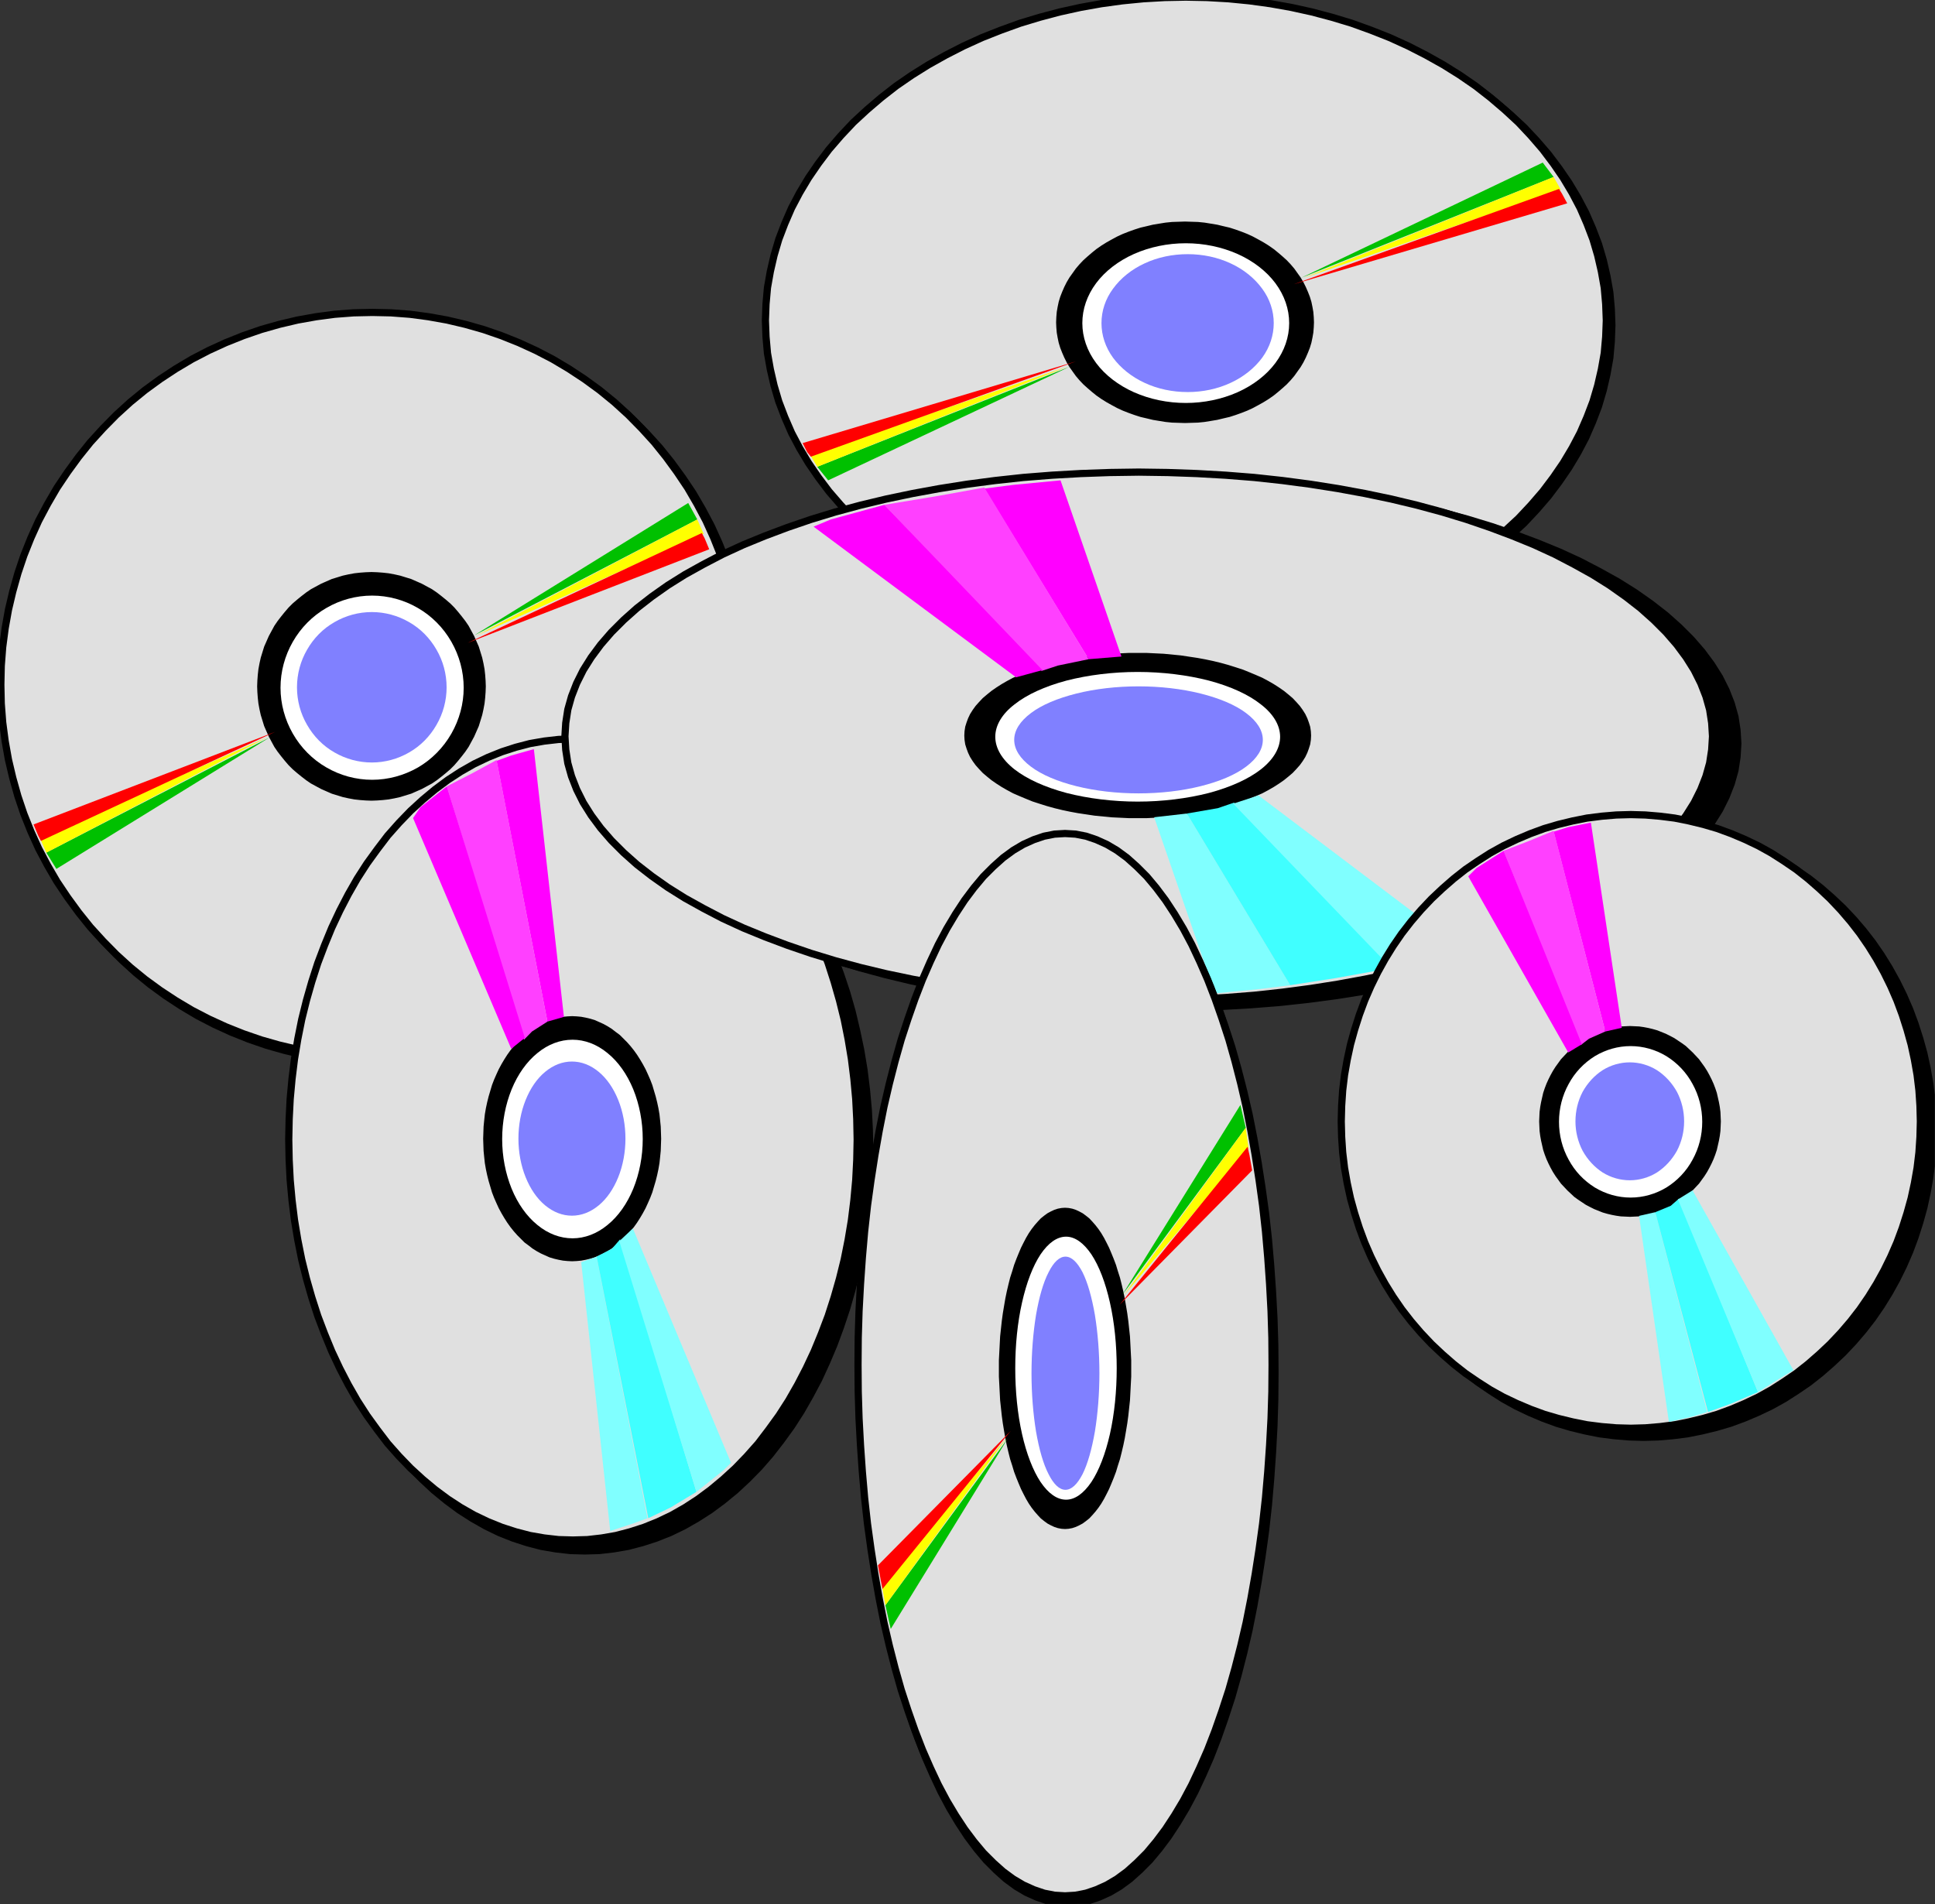 <?xml version="1.0" encoding="UTF-8" standalone="no"?>
<svg
   xmlns:ooo="http://xml.openoffice.org/svg/export"
   xmlns:dc="http://purl.org/dc/elements/1.1/"
   xmlns:cc="http://creativecommons.org/ns#"
   xmlns:rdf="http://www.w3.org/1999/02/22-rdf-syntax-ns#"
   xmlns:svg="http://www.w3.org/2000/svg"
   xmlns="http://www.w3.org/2000/svg"
   xmlns:sodipodi="http://sodipodi.sourceforge.net/DTD/sodipodi-0.dtd"
   xmlns:inkscape="http://www.inkscape.org/namespaces/inkscape"
   version="1.2"
   width="94.02mm"
   height="92.52mm"
   viewBox="0 0 9402 9252"
   preserveAspectRatio="xMidYMid"
   xml:space="preserve"
   id="svg239"
   sodipodi:docname="cds.svg"
   style="fill-rule:evenodd;stroke-width:28.222;stroke-linejoin:round"
   inkscape:version="0.92.5 (2060ec1f9f, 2020-04-08)"><rect x="0" y="0" width="9402" height="9252" fill="#333333" stroke="none"/><sodipodi:namedview
   pagecolor="#ffffff"
   bordercolor="#666666"
   borderopacity="1"
   objecttolerance="10"
   gridtolerance="10"
   guidetolerance="10"
   inkscape:pageopacity="0"
   inkscape:pageshadow="2"
   inkscape:window-width="664"
   inkscape:window-height="487"
   id="namedview241"
   showgrid="false"
   inkscape:zoom="0.2102413"
   inkscape:cx="177.67559"
   inkscape:cy="174.84094"
   inkscape:window-x="0"
   inkscape:window-y="0"
   inkscape:window-maximized="0"
   inkscape:current-layer="svg239" />
 <defs
   class="ClipPathGroup"
   id="defs8">
  <clipPath
   id="presentation_clip_path"
   clipPathUnits="userSpaceOnUse">
   <rect
   x="0"
   y="0"
   width="21000"
   height="29700"
   id="rect2" />
  </clipPath>
  <clipPath
   id="presentation_clip_path_shrink"
   clipPathUnits="userSpaceOnUse">
   <rect
   x="21"
   y="29"
   width="20958"
   height="29641"
   id="rect5" />
  </clipPath>
 </defs>
 <defs
   class="TextShapeIndex"
   id="defs12">
  <g
   ooo:slide="id1"
   ooo:id-list="id3"
   id="g10" />
 </defs>
 <defs
   class="EmbeddedBulletChars"
   id="defs44">
  <g
   id="bullet-char-template-57356"
   transform="matrix(4.8828125e-4,0,0,-4.8828125e-4,0,0)">
   <path
   d="M 580,1141 1163,571 580,0 -4,571 Z"
   id="path14"
   inkscape:connector-curvature="0" />
  </g>
  <g
   id="bullet-char-template-57354"
   transform="matrix(4.8828125e-4,0,0,-4.8828125e-4,0,0)">
   <path
   d="M 8,1128 H 1137 V 0 H 8 Z"
   id="path17"
   inkscape:connector-curvature="0" />
  </g>
  <g
   id="bullet-char-template-10146"
   transform="matrix(4.8828125e-4,0,0,-4.8828125e-4,0,0)">
   <path
   d="M 174,0 602,739 174,1481 1456,739 Z M 1358,739 309,1346 659,739 Z"
   id="path20"
   inkscape:connector-curvature="0" />
  </g>
  <g
   id="bullet-char-template-10132"
   transform="matrix(4.8828125e-4,0,0,-4.8828125e-4,0,0)">
   <path
   d="M 2015,739 1276,0 H 717 l 543,543 H 174 v 393 h 1086 l -543,545 h 557 z"
   id="path23"
   inkscape:connector-curvature="0" />
  </g>
  <g
   id="bullet-char-template-10007"
   transform="matrix(4.8828125e-4,0,0,-4.8828125e-4,0,0)">
   <path
   d="m 0,-2 c -7,16 -16,29 -25,39 l 381,530 c -94,256 -141,385 -141,387 0,25 13,38 40,38 9,0 21,-2 34,-5 21,4 42,12 65,25 l 27,-13 111,-251 280,301 64,-25 24,25 c 21,-10 41,-24 62,-43 C 886,937 835,863 770,784 769,783 710,716 594,584 L 774,223 c 0,-27 -21,-55 -63,-84 l 16,-20 C 717,90 699,76 672,76 641,76 570,178 457,381 L 164,-76 c -22,-34 -53,-51 -92,-51 -42,0 -63,17 -64,51 -7,9 -10,24 -10,44 0,9 1,19 2,30 z"
   id="path26"
   inkscape:connector-curvature="0" />
  </g>
  <g
   id="bullet-char-template-10004"
   transform="matrix(4.8828125e-4,0,0,-4.8828125e-4,0,0)">
   <path
   d="M 285,-33 C 182,-33 111,30 74,156 52,228 41,333 41,471 c 0,78 14,145 41,201 34,71 87,106 158,106 53,0 88,-31 106,-94 l 23,-176 c 8,-64 28,-97 59,-98 l 735,706 c 11,11 33,17 66,17 42,0 63,-15 63,-46 V 965 c 0,-36 -10,-64 -30,-84 L 442,47 C 390,-6 338,-33 285,-33 Z"
   id="path29"
   inkscape:connector-curvature="0" />
  </g>
  <g
   id="bullet-char-template-9679"
   transform="matrix(4.8828125e-4,0,0,-4.8828125e-4,0,0)">
   <path
   d="M 813,0 C 632,0 489,54 383,161 276,268 223,411 223,592 c 0,181 53,324 160,431 106,107 249,161 430,161 179,0 323,-54 432,-161 108,-107 162,-251 162,-431 0,-180 -54,-324 -162,-431 C 1136,54 992,0 813,0 Z"
   id="path32"
   inkscape:connector-curvature="0" />
  </g>
  <g
   id="bullet-char-template-8226"
   transform="matrix(4.8828125e-4,0,0,-4.8828125e-4,0,0)">
   <path
   d="m 346,457 c -73,0 -137,26 -191,78 -54,51 -81,114 -81,188 0,73 27,136 81,188 54,52 118,78 191,78 73,0 134,-26 185,-79 51,-51 77,-114 77,-187 0,-75 -25,-137 -76,-188 -50,-52 -112,-78 -186,-78 z"
   id="path35"
   inkscape:connector-curvature="0" />
  </g>
  <g
   id="bullet-char-template-8211"
   transform="matrix(4.8828125e-4,0,0,-4.8828125e-4,0,0)">
   <path
   d="M -4,459 H 1135 V 606 H -4 Z"
   id="path38"
   inkscape:connector-curvature="0" />
  </g>
  <g
   id="bullet-char-template-61548"
   transform="matrix(4.8828125e-4,0,0,-4.8828125e-4,0,0)">
   <path
   d="m 173,740 c 0,163 58,303 173,419 116,115 255,173 419,173 163,0 302,-58 418,-173 116,-116 174,-256 174,-419 0,-163 -58,-303 -174,-418 C 1067,206 928,148 765,148 601,148 462,206 346,322 231,437 173,577 173,740 Z"
   id="path41"
   inkscape:connector-curvature="0" />
  </g>
 </defs>
 <g
   id="g49"
   transform="translate(-5799,-10224)">
  <g
   id="id2"
   class="Master_Slide">
   <g
   id="bg-id2"
   class="Background" />
   <g
   id="bo-id2"
   class="BackgroundObjects" />
  </g>
 </g>
 <g
   class="SlideGroup"
   id="g237"
   transform="translate(-5799,-10224)">
  <g
   id="g235">
   <g
   id="container-id1">
    <g
   id="id1"
   class="Slide"
   clip-path="url(#presentation_clip_path)">
     <g
   class="Page"
   id="g231">
      <g
   class="Graphic"
   id="g229">
       <g
   id="id3">
        <rect
   class="BoundingBox"
   x="5799"
   y="10224"
   width="9402"
   height="9252"
   id="rect51"
   style="fill:none;stroke:none" />
        <defs
   id="defs56">
         <clipPath
   id="clip_path_1"
   clipPathUnits="userSpaceOnUse">
          <path
   d="m 5799,10224 h 9401 v 9251 H 5799 Z"
   id="path53"
   inkscape:connector-curvature="0" />
         </clipPath>
        </defs>
        <g
   clip-path="url(#clip_path_1)"
   id="g226">
         <path
   d="m 13634,11807 c 0,276 -94,546 -274,785 -179,239 -437,437 -747,575 -311,137 -663,210 -1021,210 -359,0 -711,-73 -1022,-210 -310,-138 -568,-336 -747,-575 -180,-239 -274,-509 -274,-785 0,-276 94,-546 274,-785 179,-239 437,-437 747,-575 311,-137 663,-210 1021,-210 359,0 711,73 1022,210 310,138 568,336 747,575 180,239 274,509 274,785 z"
   id="path58"
   inkscape:connector-curvature="0"
   style="fill:#000000;stroke:none" />
         <path
   d="m 13631,11804 -3,-80 -7,-79 -14,-79 -18,-78 -23,-78 -29,-76 -33,-76 -39,-74 -43,-72 -48,-70 -52,-69 -57,-66 -61,-65 -66,-61 -69,-59 -73,-57 -77,-53 -80,-50 -84,-47 -86,-44 -90,-41 -91,-36 -94,-34 -96,-29 -98,-26 -100,-22 -101,-18 -102,-14 -102,-10 -104,-6 -103,-2 v 0 l -103,2 -104,6 -102,10 -102,14 -101,18 -100,22 -98,26 -96,29 -94,34 -91,36 -90,41 -86,44 -84,47 -80,50 -77,53 -73,57 -69,59 -66,61 -61,65 -57,66 -52,69 -48,70 -43,72 -39,74 -33,76 -29,76 -23,78 -18,78 -14,79 -7,79 -3,80 v 0 l 3,80 7,79 14,79 18,78 23,78 29,76 33,76 39,74 43,72 48,70 52,69 57,66 61,65 66,61 69,59 73,57 77,53 80,50 84,47 86,44 90,41 91,36 94,34 96,29 98,26 100,22 101,18 102,14 102,10 104,6 103,2 v 0 l 103,-2 104,-6 102,-10 102,-14 101,-18 100,-22 98,-26 96,-29 94,-34 91,-36 90,-41 86,-44 84,-47 80,-50 77,-53 73,-57 69,-59 66,-61 61,-65 57,-66 52,-69 48,-70 43,-72 39,-74 33,-76 29,-76 23,-78 18,-78 14,-79 7,-79 z"
   id="path60"
   inkscape:connector-curvature="0"
   style="fill:none;stroke:#000000;stroke-width:35;stroke-linecap:round;stroke-linejoin:round" />
         <path
   d="m 13608,11785 c 0,276 -94,546 -274,785 -179,239 -437,437 -747,575 -311,137 -663,210 -1021,210 -359,0 -711,-73 -1022,-210 -310,-138 -568,-336 -747,-575 -180,-239 -274,-509 -274,-785 0,-276 94,-546 274,-785 179,-239 437,-437 747,-575 311,-137 663,-210 1021,-210 359,0 711,73 1022,210 310,138 568,336 747,575 180,239 274,509 274,785 z"
   id="path62"
   inkscape:connector-curvature="0"
   style="fill:#e0e0e0;stroke:none" />
         <path
   d="m 13604,11781 -3,-80 -7,-79 -14,-79 -18,-78 -23,-78 -29,-76 -33,-76 -39,-74 -43,-72 -48,-70 -52,-69 -57,-66 -61,-65 -66,-61 -69,-59 -73,-57 -77,-53 -80,-50 -84,-47 -86,-44 -90,-41 -91,-36 -94,-34 -96,-29 -98,-26 -100,-22 -101,-18 -102,-14 -102,-10 -104,-6 -103,-2 v 0 l -103,2 -104,6 -102,10 -102,14 -101,18 -100,22 -98,26 -96,29 -94,34 -91,36 -90,41 -86,44 -84,47 -80,50 -77,53 -73,57 -69,59 -66,61 -61,65 -57,66 -52,69 -48,70 -43,72 -39,74 -33,76 -29,76 -23,78 -18,78 -14,79 -7,79 -3,80 v 0 l 3,80 7,79 14,79 18,78 23,78 29,76 33,76 39,74 43,72 48,70 52,69 57,66 61,65 66,61 69,59 73,57 77,53 80,50 84,47 86,44 90,41 91,36 94,34 96,29 98,26 100,22 101,18 102,14 102,10 104,6 103,2 v 0 l 103,-2 104,-6 102,-10 102,-14 101,-18 100,-22 98,-26 96,-29 94,-34 91,-36 90,-41 86,-44 84,-47 80,-50 77,-53 73,-57 69,-59 66,-61 61,-65 57,-66 52,-69 48,-70 43,-72 39,-74 33,-76 29,-76 23,-78 18,-78 14,-79 7,-79 z"
   id="path64"
   inkscape:connector-curvature="0"
   style="fill:none;stroke:#000000;stroke-width:35;stroke-linecap:round;stroke-linejoin:round" />
         <path
   d="m 12169,11795 c 0,82 -28,164 -82,235 -53,72 -130,131 -222,173 -93,41 -198,63 -304,63 -107,0 -212,-22 -305,-63 -92,-42 -169,-101 -222,-173 -54,-71 -82,-153 -82,-235 0,-83 28,-165 82,-236 53,-72 130,-131 222,-173 93,-41 198,-63 304,-63 107,0 212,22 305,63 92,42 169,101 222,173 54,71 82,153 82,236 z"
   id="path66"
   inkscape:connector-curvature="0"
   style="fill:#000000;stroke:none" />
         <path
   d="m 12166,11790 -1,-24 -2,-24 -4,-23 -5,-24 -7,-23 -9,-23 -10,-23 -11,-22 -13,-22 -15,-21 -15,-21 -17,-20 -18,-19 -20,-18 -21,-18 -21,-17 -23,-16 -24,-15 -25,-14 -26,-14 -26,-12 -28,-11 -28,-10 -28,-9 -30,-7 -29,-7 -30,-5 -31,-5 -30,-3 -31,-1 -31,-1 v 0 l -31,1 -31,1 -30,3 -31,5 -30,5 -29,7 -30,7 -28,9 -28,10 -28,11 -26,12 -26,14 -25,14 -24,15 -23,16 -21,17 -21,18 -20,18 -18,19 -17,20 -15,21 -15,21 -13,22 -11,22 -10,23 -9,23 -7,23 -5,24 -4,23 -2,24 -1,24 v 0 l 1,24 2,24 4,23 5,24 7,23 9,23 10,23 11,22 13,22 15,21 15,21 17,20 18,19 20,18 21,18 21,17 23,16 24,15 25,14 26,14 26,12 28,11 28,10 28,9 30,7 29,7 30,5 31,5 30,3 31,1 31,1 v 0 l 31,-1 31,-1 30,-3 31,-5 30,-5 29,-7 30,-7 28,-9 28,-10 28,-11 26,-12 26,-14 25,-14 24,-15 23,-16 21,-17 21,-18 20,-18 18,-19 17,-20 15,-21 15,-21 13,-22 11,-22 10,-23 9,-23 7,-23 5,-24 4,-23 2,-24 z"
   id="path68"
   inkscape:connector-curvature="0"
   style="fill:none;stroke:#000000;stroke-width:35;stroke-linecap:round;stroke-linejoin:round" />
         <path
   d="m 12063,11794 c 0,68 -23,135 -67,194 -44,59 -108,108 -184,142 -77,34 -163,52 -251,52 -89,0 -175,-18 -252,-52 -76,-34 -140,-83 -184,-142 -44,-59 -67,-126 -67,-194 0,-68 23,-135 67,-194 44,-59 108,-108 184,-142 77,-34 163,-52 252,-52 88,0 174,18 251,52 76,34 140,83 184,142 44,59 67,126 67,194 z"
   id="path70"
   inkscape:connector-curvature="0"
   style="fill:#ffffff;stroke:none" />
         <path
   d="m 12121,11574 1174,-560 53,70 z"
   id="path72"
   inkscape:connector-curvature="0"
   style="fill:#00c000;stroke:none" />
         <path
   d="m 12135,11574 1213,-490 35,62 z"
   id="path74"
   inkscape:connector-curvature="0"
   style="fill:#ffff00;stroke:none" />
         <path
   d="m 12086,11605 1288,-463 14,22 26,48 z"
   id="path76"
   inkscape:connector-curvature="0"
   style="fill:#ff0000;stroke:none" />
         <path
   d="m 10996,12006 -1173,552 -53,-66 z"
   id="path78"
   inkscape:connector-curvature="0"
   style="fill:#00c000;stroke:none" />
         <path
   d="m 10983,12006 -1213,486 -35,-58 z"
   id="path80"
   inkscape:connector-curvature="0"
   style="fill:#ffff00;stroke:none" />
         <path
   d="m 11027,11980 -1288,463 -18,-22 -22,-44 z"
   id="path82"
   inkscape:connector-curvature="0"
   style="fill:#ff0000;stroke:none" />
         <path
   d="m 11988,11794 c 0,59 -19,117 -56,168 -37,50 -90,93 -153,122 -64,30 -136,45 -209,45 -74,0 -146,-15 -210,-45 -63,-29 -116,-72 -153,-122 -37,-51 -56,-109 -56,-168 0,-59 19,-117 56,-167 37,-51 90,-94 153,-123 64,-30 136,-45 210,-45 73,0 145,15 209,45 63,29 116,72 153,123 37,50 56,108 56,167 z"
   id="path84"
   inkscape:connector-curvature="0"
   style="fill:#8080ff;stroke:none" />
         <path
   d="m 9442,13582 c 0,317 -83,629 -242,904 -158,275 -386,503 -661,662 -275,158 -586,242 -903,242 -317,0 -628,-84 -903,-242 -275,-159 -503,-387 -661,-662 -159,-275 -242,-587 -242,-904 0,-318 83,-630 242,-905 158,-275 386,-503 661,-662 275,-158 586,-242 903,-242 317,0 628,84 903,242 275,159 503,387 661,662 159,275 242,587 242,904 z"
   id="path86"
   inkscape:connector-curvature="0"
   style="fill:#000000;stroke:none" />
         <path
   d="m 9439,13577 -2,-92 -7,-91 -12,-91 -16,-90 -21,-89 -25,-89 -29,-86 -34,-85 -38,-84 -43,-81 -46,-79 -51,-76 -54,-74 -57,-71 -62,-68 -64,-65 -68,-62 -71,-58 -74,-54 -76,-50 -79,-47 -81,-42 -83,-38 -85,-34 -87,-30 -88,-25 -89,-21 -90,-16 -90,-12 -92,-7 -91,-2 v 0 l -91,2 -92,7 -90,12 -90,16 -89,21 -88,25 -87,30 -85,34 -83,38 -81,42 -79,47 -76,50 -74,54 -71,58 -68,62 -64,65 -62,68 -57,71 -54,74 -51,76 -46,79 -43,81 -38,84 -34,85 -29,86 -25,89 -21,89 -16,90 -12,91 -7,91 -2,92 v 0 l 2,92 7,91 12,91 16,90 21,89 25,89 29,86 34,85 38,84 43,81 46,79 51,76 54,74 57,71 62,68 64,65 68,62 71,58 74,54 76,50 79,47 81,42 83,38 85,34 87,30 88,25 89,21 90,16 90,12 92,7 91,2 v 0 l 91,-2 92,-7 90,-12 90,-16 89,-21 88,-25 87,-30 85,-34 83,-38 81,-42 79,-47 76,-50 74,-54 71,-58 68,-62 64,-65 62,-68 57,-71 54,-74 51,-76 46,-79 43,-81 38,-84 34,-85 29,-86 25,-89 21,-89 16,-90 12,-91 7,-91 z"
   id="path88"
   inkscape:connector-curvature="0"
   style="fill:none;stroke:#000000;stroke-width:35;stroke-linecap:round;stroke-linejoin:round" />
         <path
   d="m 9415,13555 c 0,317 -83,629 -242,904 -158,275 -386,503 -661,662 -275,158 -586,242 -903,242 -317,0 -628,-84 -903,-242 -275,-159 -503,-387 -661,-662 -159,-275 -242,-587 -242,-904 0,-318 83,-630 242,-905 158,-275 386,-503 661,-662 275,-158 586,-242 903,-242 317,0 628,84 903,242 275,159 503,387 661,662 159,275 242,587 242,904 z"
   id="path90"
   inkscape:connector-curvature="0"
   style="fill:#e0e0e0;stroke:none" />
         <path
   d="m 9413,13551 -2,-92 -7,-91 -12,-91 -16,-90 -21,-89 -25,-89 -29,-86 -34,-85 -38,-84 -43,-81 -46,-79 -51,-76 -54,-74 -57,-71 -62,-68 -64,-65 -68,-62 -71,-58 -74,-54 -76,-50 -79,-47 -81,-42 -83,-38 -85,-34 -87,-30 -88,-25 -89,-21 -90,-16 -90,-12 -92,-7 -91,-2 v 0 l -91,2 -92,7 -90,12 -90,16 -89,21 -88,25 -87,30 -85,34 -83,38 -81,42 -79,47 -76,50 -74,54 -71,58 -68,62 -64,65 -62,68 -57,71 -54,74 -51,76 -46,79 -43,81 -38,84 -34,85 -29,86 -25,89 -21,89 -16,90 -12,91 -7,91 -2,92 v 0 l 2,92 7,91 12,91 16,90 21,89 25,89 29,86 34,85 38,84 43,81 46,79 51,76 54,74 57,71 62,68 64,65 68,62 71,58 74,54 76,50 79,47 81,42 83,38 85,34 87,30 88,25 89,21 90,16 90,12 92,7 91,2 v 0 l 91,-2 92,-7 90,-12 90,-16 89,-21 88,-25 87,-30 85,-34 83,-38 81,-42 79,-47 76,-50 74,-54 71,-58 68,-62 64,-65 62,-68 57,-71 54,-74 51,-76 46,-79 43,-81 38,-84 34,-85 29,-86 25,-89 21,-89 16,-90 12,-91 7,-91 z"
   id="path92"
   inkscape:connector-curvature="0"
   style="fill:none;stroke:#000000;stroke-width:35;stroke-linecap:round;stroke-linejoin:round" />
         <path
   d="m 8146,13564 c 0,94 -25,187 -72,269 -47,82 -115,150 -197,197 -82,47 -175,72 -269,72 -94,0 -187,-25 -269,-72 -82,-47 -150,-115 -197,-197 -47,-82 -72,-175 -72,-269 0,-94 25,-187 72,-269 47,-82 115,-150 197,-197 82,-47 175,-72 269,-72 94,0 187,25 269,72 82,47 150,115 197,197 47,82 72,175 72,269 z"
   id="path94"
   inkscape:connector-curvature="0"
   style="fill:#000000;stroke:none" />
         <path
   d="m 8142,13559 -1,-27 -2,-27 -3,-27 -5,-27 -6,-27 -8,-26 -8,-26 -11,-25 -11,-25 -13,-24 -13,-24 -15,-22 -17,-22 -17,-21 -18,-21 -19,-19 -21,-18 -21,-17 -22,-17 -22,-15 -24,-13 -24,-13 -25,-11 -25,-11 -26,-8 -26,-8 -27,-6 -27,-5 -27,-3 -27,-2 -27,-1 v 0 l -27,1 -27,2 -27,3 -27,5 -27,6 -26,8 -26,8 -25,11 -25,11 -24,13 -24,13 -22,15 -22,17 -21,17 -21,18 -19,19 -18,21 -17,21 -17,22 -15,22 -13,24 -13,24 -11,25 -11,25 -8,26 -8,26 -6,27 -5,27 -3,27 -2,27 -1,27 v 0 l 1,27 2,27 3,27 5,27 6,27 8,26 8,26 11,25 11,25 13,24 13,24 15,22 17,22 17,21 18,21 19,19 21,18 21,17 22,17 22,15 24,13 24,13 25,11 25,11 26,8 26,8 27,6 27,5 27,3 27,2 27,1 v 0 l 27,-1 27,-2 27,-3 27,-5 27,-6 26,-8 26,-8 25,-11 25,-11 24,-13 24,-13 22,-15 22,-17 21,-17 21,-18 19,-19 18,-21 17,-21 17,-22 15,-22 13,-24 13,-24 11,-25 11,-25 8,-26 8,-26 6,-27 5,-27 3,-27 2,-27 z"
   id="path96"
   inkscape:connector-curvature="0"
   style="fill:none;stroke:#000000;stroke-width:35;stroke-linecap:round;stroke-linejoin:round" />
         <path
   d="m 8052,13566 c 0,78 -21,155 -60,223 -39,68 -95,125 -162,164 -68,39 -145,60 -223,60 -78,0 -155,-21 -222,-60 -68,-39 -124,-96 -163,-164 -39,-68 -60,-145 -60,-223 0,-79 21,-156 60,-224 39,-68 95,-125 163,-164 67,-39 144,-60 222,-60 78,0 155,21 222,60 68,39 124,96 163,164 39,68 60,145 60,224 z"
   id="path98"
   inkscape:connector-curvature="0"
   style="fill:#ffffff;stroke:none" />
         <path
   d="m 8102,13312 1041,-644 44,80 z"
   id="path100"
   inkscape:connector-curvature="0"
   style="fill:#00c000;stroke:none" />
         <path
   d="m 8115,13312 1072,-564 31,70 z"
   id="path102"
   inkscape:connector-curvature="0"
   style="fill:#ffff00;stroke:none" />
         <path
   d="m 8071,13348 1138,-534 14,26 22,53 z"
   id="path104"
   inkscape:connector-curvature="0"
   style="fill:#ff0000;stroke:none" />
         <path
   d="m 7109,13807 -1036,639 -49,-79 z"
   id="path106"
   inkscape:connector-curvature="0"
   style="fill:#00c000;stroke:none" />
         <path
   d="m 7096,13807 -1072,560 -31,-71 z"
   id="path108"
   inkscape:connector-curvature="0"
   style="fill:#ffff00;stroke:none" />
         <path
   d="m 7136,13780 -1138,530 -14,-27 -22,-53 z"
   id="path110"
   inkscape:connector-curvature="0"
   style="fill:#ff0000;stroke:none" />
         <path
   d="m 7969,13564 c 0,64 -17,127 -49,182 -32,56 -77,102 -133,134 -55,32 -118,49 -181,49 -64,0 -127,-17 -182,-49 -56,-32 -101,-78 -133,-134 -32,-55 -49,-118 -49,-182 0,-65 17,-128 49,-183 32,-56 77,-102 133,-134 55,-32 118,-49 182,-49 63,0 126,17 181,49 56,32 101,78 133,134 32,55 49,118 49,183 z"
   id="path112"
   inkscape:connector-curvature="0"
   style="fill:#8080ff;stroke:none" />
         <path
   d="m 10029,15818 c 0,341 -64,677 -186,973 -121,295 -296,541 -506,711 -211,171 -450,261 -693,261 -243,0 -482,-90 -692,-261 -211,-170 -386,-416 -507,-711 -122,-296 -186,-632 -186,-973 0,-341 64,-677 186,-972 121,-296 296,-542 506,-712 211,-171 450,-261 693,-261 243,0 482,90 692,261 211,170 386,416 507,711 122,296 186,632 186,973 z"
   id="path114"
   inkscape:connector-curvature="0"
   style="fill:#000000;stroke:none" />
         <path
   d="m 10025,15814 -2,-99 -5,-98 -9,-98 -12,-97 -16,-96 -20,-95 -22,-93 -26,-91 -30,-90 -32,-87 -36,-85 -38,-83 -42,-79 -44,-77 -47,-73 -50,-69 -52,-67 -54,-62 -57,-58 -58,-54 -61,-50 -62,-46 -64,-41 -65,-37 -66,-32 -68,-27 -68,-22 -69,-18 -70,-12 -70,-8 -70,-2 v 0 l -70,2 -70,8 -70,12 -69,18 -68,22 -68,27 -66,32 -65,37 -64,41 -62,46 -61,50 -58,54 -57,58 -54,62 -52,67 -50,69 -47,73 -44,77 -42,79 -38,83 -36,85 -32,87 -30,90 -26,91 -22,93 -20,95 -16,96 -12,97 -9,98 -5,98 -2,99 v 0 l 2,99 5,98 9,98 12,97 16,96 20,95 22,93 26,91 30,90 32,87 36,85 38,83 42,79 44,77 47,73 50,69 52,67 54,62 57,58 58,54 61,50 62,46 64,41 65,37 66,32 68,27 68,22 69,18 70,12 70,8 70,2 v 0 l 70,-2 70,-8 70,-12 69,-18 68,-22 68,-27 66,-32 65,-37 64,-41 62,-46 61,-50 58,-54 57,-58 54,-62 52,-67 50,-69 47,-73 44,-77 42,-79 38,-83 36,-85 32,-87 30,-90 26,-91 22,-93 20,-95 16,-96 12,-97 9,-98 5,-98 z"
   id="path116"
   inkscape:connector-curvature="0"
   style="fill:none;stroke:#000000;stroke-width:35;stroke-linecap:round;stroke-linejoin:round" />
         <path
   d="m 9967,15765 c 0,341 -64,677 -185,973 -122,295 -296,541 -506,711 -210,171 -449,261 -691,261 -243,0 -482,-90 -692,-261 -210,-170 -384,-416 -506,-711 -121,-296 -185,-632 -185,-973 0,-341 64,-677 185,-972 122,-296 296,-542 506,-712 210,-171 449,-261 691,-261 243,0 482,90 692,261 210,170 384,416 506,711 121,296 185,632 185,973 z"
   id="path118"
   inkscape:connector-curvature="0"
   style="fill:#e0e0e0;stroke:none" />
         <path
   d="m 9964,15761 -2,-99 -5,-98 -9,-98 -12,-97 -16,-96 -19,-95 -23,-93 -26,-91 -29,-90 -33,-87 -35,-85 -39,-83 -41,-79 -44,-77 -47,-73 -50,-69 -51,-67 -55,-62 -56,-58 -59,-54 -60,-50 -62,-46 -63,-41 -65,-37 -67,-32 -67,-27 -68,-22 -69,-18 -69,-12 -70,-8 -70,-2 v 0 l -70,2 -70,8 -69,12 -69,18 -68,22 -67,27 -67,32 -65,37 -63,41 -62,46 -60,50 -59,54 -56,58 -55,62 -51,67 -50,69 -47,73 -44,77 -41,79 -39,83 -35,85 -33,87 -29,90 -26,91 -23,93 -19,95 -16,96 -12,97 -9,98 -5,98 -2,99 v 0 l 2,99 5,98 9,98 12,97 16,96 19,95 23,93 26,91 29,90 33,87 35,85 39,83 41,79 44,77 47,73 50,69 51,67 55,62 56,58 59,54 60,50 62,46 63,41 65,37 67,32 67,27 68,22 69,18 69,12 70,8 70,2 v 0 l 70,-2 70,-8 69,-12 69,-18 68,-22 67,-27 67,-32 65,-37 63,-41 62,-46 60,-50 59,-54 56,-58 55,-62 51,-67 50,-69 47,-73 44,-77 41,-79 39,-83 35,-85 33,-87 29,-90 26,-91 23,-93 19,-95 16,-96 12,-97 9,-98 5,-98 z"
   id="path120"
   inkscape:connector-curvature="0"
   style="fill:none;stroke:#000000;stroke-width:35;stroke-linecap:round;stroke-linejoin:round" />
         <path
   d="m 8997,15759 c 0,101 -19,201 -56,289 -36,88 -89,161 -152,212 -64,51 -135,78 -208,78 -74,0 -145,-27 -209,-78 -63,-51 -116,-124 -152,-212 -37,-88 -56,-188 -56,-289 0,-102 19,-202 56,-290 36,-88 89,-161 152,-212 64,-51 135,-78 209,-78 73,0 144,27 208,78 63,51 116,124 152,212 37,88 56,188 56,289 z"
   id="path122"
   inkscape:connector-curvature="0"
   style="fill:#000000;stroke:none" />
         <path
   d="m 8994,15757 -1,-29 -1,-29 -3,-30 -3,-28 -5,-29 -6,-28 -7,-28 -8,-27 -8,-27 -10,-26 -11,-25 -11,-24 -13,-24 -13,-22 -14,-22 -15,-21 -16,-20 -16,-18 -17,-17 -17,-17 -19,-14 -18,-14 -19,-12 -20,-11 -20,-9 -20,-9 -20,-6 -21,-5 -21,-4 -21,-2 -21,-1 v 0 l -21,1 -21,2 -21,4 -21,5 -20,6 -20,9 -20,9 -20,11 -19,12 -18,14 -19,14 -17,17 -17,17 -16,18 -16,20 -15,21 -14,22 -13,22 -13,24 -11,24 -11,25 -10,26 -8,27 -8,27 -7,28 -6,28 -5,29 -3,28 -3,30 -1,29 -1,29 v 0 l 1,29 1,29 3,30 3,28 5,29 6,28 7,28 8,27 8,27 10,26 11,25 11,24 13,24 13,22 14,22 15,21 16,20 16,18 17,17 17,17 19,14 18,14 19,12 20,11 20,9 20,9 20,6 21,5 21,4 21,2 21,1 v 0 l 21,-1 21,-2 21,-4 21,-5 20,-6 20,-9 20,-9 20,-11 19,-12 18,-14 19,-14 17,-17 17,-17 16,-18 16,-20 15,-21 14,-22 13,-22 13,-24 11,-24 11,-25 10,-26 8,-27 8,-27 7,-28 6,-28 5,-29 3,-28 3,-30 1,-29 z"
   id="path124"
   inkscape:connector-curvature="0"
   style="fill:none;stroke:#000000;stroke-width:35;stroke-linecap:round;stroke-linejoin:round" />
         <path
   d="m 8922,15759 c 0,84 -16,167 -46,241 -30,73 -73,134 -125,176 -52,43 -111,65 -170,65 -60,0 -119,-22 -171,-65 -52,-42 -95,-103 -125,-176 -30,-74 -46,-157 -46,-241 0,-85 16,-168 46,-242 30,-73 73,-134 125,-176 52,-43 111,-65 171,-65 59,0 118,22 170,65 52,42 95,103 125,176 30,74 46,157 46,241 z"
   id="path126"
   inkscape:connector-curvature="0"
   style="fill:#ffffff;stroke:none" />
         <path
   d="m 8623,16357 141,1306 110,-36 71,-26 -247,-1271 z"
   id="path128"
   inkscape:connector-curvature="0"
   style="fill:#80ffff;stroke:none" />
         <path
   d="m 8698,16330 75,-39 39,-45 371,1227 -124,75 -110,53 z"
   id="path130"
   inkscape:connector-curvature="0"
   style="fill:#40ffff;stroke:none" />
         <path
   d="m 8874,16193 477,1139 -40,39 -128,102 -375,-1218 z"
   id="path132"
   inkscape:connector-curvature="0"
   style="fill:#80ffff;stroke:none" />
         <path
   d="m 8539,15165 -146,-1301 -110,31 -71,26 247,1267 z"
   id="path134"
   inkscape:connector-curvature="0"
   style="fill:#ff00ff;stroke:none" />
         <path
   d="m 8459,15188 -75,48 -39,40 -375,-1231 128,-66 114,-62 z"
   id="path136"
   inkscape:connector-curvature="0"
   style="fill:#ff40ff;stroke:none" />
         <path
   d="m 8283,15320 -477,-1121 36,-53 128,-101 379,1222 z"
   id="path138"
   inkscape:connector-curvature="0"
   style="fill:#ff00ff;stroke:none" />
         <path
   d="m 8838,15757 c 0,65 -12,130 -35,187 -23,57 -55,104 -95,137 -40,33 -84,50 -130,50 -46,0 -90,-17 -130,-50 -40,-33 -72,-80 -95,-137 -23,-57 -35,-122 -35,-187 0,-66 12,-131 35,-188 23,-57 55,-104 95,-137 40,-33 84,-50 130,-50 46,0 90,17 130,50 40,33 72,80 95,137 23,57 35,122 35,188 z"
   id="path140"
   inkscape:connector-curvature="0"
   style="fill:#8080ff;stroke:none" />
         <path
   d="m 14247,13842 c 0,225 -129,446 -374,641 -245,195 -597,357 -1021,470 -424,113 -905,172 -1395,172 -490,0 -971,-59 -1395,-172 -424,-113 -776,-275 -1021,-470 -245,-195 -374,-416 -374,-641 0,-226 129,-447 374,-642 245,-195 597,-357 1021,-470 424,-113 905,-172 1395,-172 490,0 971,59 1395,172 424,113 776,275 1021,470 245,195 374,416 374,641 z"
   id="path142"
   inkscape:connector-curvature="0"
   style="fill:#000000;stroke:none" />
         <path
   d="m 14243,13837 -4,-65 -10,-65 -18,-64 -25,-64 -32,-64 -39,-62 -46,-62 -52,-60 -59,-59 -65,-58 -72,-56 -78,-55 -83,-52 -90,-50 -94,-49 -100,-46 -105,-43 -109,-41 -114,-39 -118,-36 -122,-33 -125,-30 -129,-27 -131,-24 -133,-21 -136,-18 -138,-15 -139,-11 -140,-8 -141,-5 -141,-2 v 0 l -141,2 -141,5 -140,8 -139,11 -138,15 -136,18 -133,21 -131,24 -129,27 -125,30 -122,33 -118,36 -114,39 -109,41 -105,43 -100,46 -94,49 -90,50 -83,52 -78,55 -72,56 -65,58 -59,59 -52,60 -46,62 -39,62 -32,64 -25,64 -18,64 -10,65 -4,65 v 0 l 4,65 10,65 18,64 25,64 32,64 39,62 46,62 52,60 59,59 65,58 72,56 78,55 83,52 90,50 94,49 100,46 105,43 109,41 114,39 118,36 122,33 125,30 129,27 131,24 133,21 136,18 138,15 139,11 140,8 141,5 141,2 v 0 l 141,-2 141,-5 140,-8 139,-11 138,-15 136,-18 133,-21 131,-24 129,-27 125,-30 122,-33 118,-36 114,-39 109,-41 105,-43 100,-46 94,-49 90,-50 83,-52 78,-55 72,-56 65,-58 59,-59 52,-60 46,-62 39,-62 32,-64 25,-64 18,-64 10,-65 z"
   id="path144"
   inkscape:connector-curvature="0"
   style="fill:none;stroke:#000000;stroke-width:35;stroke-linecap:round;stroke-linejoin:round" />
         <path
   d="m 14124,13807 c 0,225 -129,446 -374,641 -244,195 -596,357 -1020,470 -424,113 -905,172 -1394,172 -489,0 -970,-59 -1394,-172 -424,-113 -776,-275 -1020,-470 -245,-195 -374,-416 -374,-641 0,-226 129,-447 374,-642 244,-195 596,-357 1020,-470 424,-113 905,-172 1394,-172 489,0 970,59 1394,172 424,113 776,275 1020,470 245,195 374,416 374,641 z"
   id="path146"
   inkscape:connector-curvature="0"
   style="fill:#e0e0e0;stroke:none" />
         <path
   d="m 14120,13802 -4,-65 -10,-65 -18,-64 -25,-64 -32,-64 -39,-62 -46,-62 -52,-60 -59,-59 -65,-58 -72,-56 -78,-55 -83,-52 -90,-50 -94,-49 -100,-46 -105,-43 -109,-41 -114,-39 -118,-36 -122,-33 -125,-30 -129,-27 -131,-24 -133,-21 -136,-18 -138,-15 -139,-11 -140,-8 -141,-5 -141,-2 v 0 l -141,2 -141,5 -140,8 -139,11 -138,15 -136,18 -133,21 -131,24 -129,27 -125,30 -122,33 -118,36 -114,39 -109,41 -105,43 -100,46 -94,49 -90,50 -83,52 -78,55 -72,56 -65,58 -59,59 -52,60 -46,62 -39,62 -32,64 -25,64 -18,64 -10,65 -4,65 v 0 l 4,65 10,65 18,64 25,64 32,64 39,62 46,62 52,60 59,59 65,58 72,56 78,55 83,52 90,50 94,49 100,46 105,43 109,41 114,39 118,36 122,33 125,30 129,27 131,24 133,21 136,18 138,15 139,11 140,8 141,5 141,2 v 0 l 141,-2 141,-5 140,-8 139,-11 138,-15 136,-18 133,-21 131,-24 129,-27 125,-30 122,-33 118,-36 114,-39 109,-41 105,-43 100,-46 94,-49 90,-50 83,-52 78,-55 72,-56 65,-58 59,-59 52,-60 46,-62 39,-62 32,-64 25,-64 18,-64 10,-65 z"
   id="path148"
   inkscape:connector-curvature="0"
   style="fill:none;stroke:#000000;stroke-width:35;stroke-linecap:round;stroke-linejoin:round" />
         <path
   d="m 12156,13802 c 0,67 -38,133 -110,191 -73,59 -177,107 -302,141 -126,33 -268,51 -412,51 -145,0 -287,-18 -413,-51 -125,-34 -229,-82 -302,-141 -72,-58 -110,-124 -110,-191 0,-68 38,-134 110,-192 73,-59 177,-107 302,-141 126,-33 268,-51 412,-51 145,0 287,18 413,51 125,34 229,82 302,141 72,58 110,124 110,192 z"
   id="path150"
   inkscape:connector-curvature="0"
   style="fill:#000000;stroke:none" />
         <path
   d="m 12152,13798 -1,-19 -3,-20 -6,-19 -7,-19 -9,-19 -12,-19 -13,-18 -16,-18 -17,-18 -20,-17 -21,-17 -23,-16 -25,-16 -26,-15 -28,-15 -30,-13 -31,-13 -32,-13 -34,-11 -35,-11 -36,-10 -37,-9 -38,-8 -38,-7 -40,-6 -40,-6 -41,-4 -41,-4 -42,-2 -41,-2 h -42 v 0 h -42 l -41,2 -42,2 -41,4 -41,4 -40,6 -40,6 -38,7 -38,8 -37,9 -36,10 -35,11 -34,11 -32,13 -31,13 -30,13 -28,15 -26,15 -25,16 -23,16 -21,17 -20,17 -17,18 -16,18 -13,18 -12,19 -9,19 -7,19 -6,19 -3,20 -1,19 v 0 l 1,19 3,20 6,19 7,19 9,19 12,19 13,18 16,18 17,18 20,17 21,17 23,16 25,16 26,15 28,15 30,13 31,13 32,13 34,11 35,11 36,10 37,9 38,8 38,7 40,6 40,6 41,4 41,4 42,2 41,2 h 42 v 0 h 42 l 41,-2 42,-2 41,-4 41,-4 40,-6 40,-6 38,-7 38,-8 37,-9 36,-10 35,-11 34,-11 32,-13 31,-13 30,-13 28,-15 26,-15 25,-16 23,-16 21,-17 20,-17 17,-18 16,-18 13,-18 12,-19 9,-19 7,-19 6,-19 3,-20 z"
   id="path152"
   inkscape:connector-curvature="0"
   style="fill:none;stroke:#000000;stroke-width:35;stroke-linecap:round;stroke-linejoin:round" />
         <path
   d="m 12019,13804 c 0,55 -32,110 -93,158 -60,47 -148,87 -253,115 -105,27 -225,42 -346,42 -121,0 -241,-15 -346,-42 -105,-28 -193,-68 -253,-115 -61,-48 -93,-103 -93,-158 0,-55 32,-110 93,-157 60,-48 148,-88 253,-116 105,-27 225,-42 346,-42 121,0 241,15 346,42 105,28 193,68 253,116 61,47 93,102 93,157 z"
   id="path154"
   inkscape:connector-curvature="0"
   style="fill:#ffffff;stroke:none" />
         <path
   d="m 11407,14195 295,856 225,-22 141,-18 -502,-834 z"
   id="path156"
   inkscape:connector-curvature="0"
   style="fill:#80ffff;stroke:none" />
         <path
   d="m 11566,14177 150,-26 79,-27 768,803 -270,49 -225,35 z"
   id="path158"
   inkscape:connector-curvature="0"
   style="fill:#40ffff;stroke:none" />
         <path
   d="m 11914,14089 988,746 -83,26 -261,66 -767,-798 z"
   id="path160"
   inkscape:connector-curvature="0"
   style="fill:#80ffff;stroke:none" />
         <path
   d="m 11248,13414 -296,-856 -229,22 -141,18 507,829 z"
   id="path162"
   inkscape:connector-curvature="0"
   style="fill:#ff00ff;stroke:none" />
         <path
   d="m 11089,13427 -150,31 -79,26 -764,-807 265,-44 221,-40 z"
   id="path164"
   inkscape:connector-curvature="0"
   style="fill:#ff40ff;stroke:none" />
         <path
   d="m 10736,13515 -984,-732 84,-35 260,-71 768,803 z"
   id="path166"
   inkscape:connector-curvature="0"
   style="fill:#ff00ff;stroke:none" />
         <path
   d="m 11935,13819 c 0,46 -28,90 -81,130 -53,40 -129,72 -221,95 -92,23 -196,35 -302,35 -106,0 -210,-12 -302,-35 -92,-23 -168,-55 -221,-95 -53,-40 -81,-84 -81,-130 0,-46 28,-90 81,-130 53,-40 129,-72 221,-95 92,-23 196,-35 302,-35 106,0 210,12 302,35 92,23 168,55 221,95 53,40 81,84 81,130 z"
   id="path168"
   inkscape:connector-curvature="0"
   style="fill:#8080ff;stroke:none" />
         <path
   d="m 11997,16895 c 0,452 -46,897 -135,1290 -88,392 -215,718 -368,944 -153,227 -326,346 -502,346 -177,0 -350,-119 -503,-346 -153,-226 -280,-552 -368,-944 -89,-393 -135,-838 -135,-1290 0,-453 46,-898 135,-1291 88,-392 215,-718 368,-944 153,-227 326,-346 502,-346 177,0 350,119 503,346 153,226 280,552 368,944 89,393 135,838 135,1290 z"
   id="path170"
   inkscape:connector-curvature="0"
   style="fill:#000000;stroke:none" />
         <path
   d="m 11994,16891 -1,-131 -4,-130 -7,-130 -9,-129 -11,-127 -14,-126 -17,-123 -19,-122 -21,-119 -23,-116 -26,-112 -28,-109 -30,-106 -33,-101 -34,-97 -36,-93 -38,-87 -39,-83 -41,-77 -43,-72 -44,-67 -45,-60 -46,-55 -48,-48 -48,-43 -49,-36 -49,-29 -51,-23 -50,-17 -51,-10 -51,-3 v 0 l -51,3 -51,10 -50,17 -51,23 -49,29 -49,36 -48,43 -48,48 -46,55 -45,60 -44,67 -43,72 -41,77 -39,83 -38,87 -36,93 -34,97 -33,101 -30,106 -28,109 -26,112 -23,116 -21,119 -19,122 -17,123 -14,126 -11,127 -9,129 -7,130 -4,130 -1,131 v 0 l 1,131 4,130 7,130 9,129 11,127 14,126 17,123 19,122 21,119 23,116 26,112 28,109 30,106 33,101 34,97 36,93 38,87 39,83 41,77 43,72 44,67 45,60 46,55 48,48 48,43 49,36 49,29 51,23 50,17 51,10 51,3 v 0 l 51,-3 51,-10 50,-17 51,-23 49,-29 49,-36 48,-43 48,-48 46,-55 45,-60 44,-67 43,-72 41,-77 39,-83 38,-87 36,-93 34,-97 33,-101 30,-106 28,-109 26,-112 23,-116 21,-119 19,-122 17,-123 14,-126 11,-127 9,-129 7,-130 4,-130 z"
   id="path172"
   inkscape:connector-curvature="0"
   style="fill:none;stroke:#000000;stroke-width:35;stroke-linecap:round;stroke-linejoin:round" />
         <path
   d="m 11984,16860 c 0,452 -46,897 -135,1290 -88,392 -215,718 -368,944 -153,227 -326,346 -502,346 -177,0 -350,-119 -503,-346 -153,-226 -280,-552 -368,-944 -89,-393 -135,-838 -135,-1290 0,-453 46,-898 135,-1291 88,-392 215,-718 368,-944 153,-227 326,-346 502,-346 177,0 350,119 503,346 153,226 280,552 368,944 89,393 135,838 135,1290 z"
   id="path174"
   inkscape:connector-curvature="0"
   style="fill:#e0e0e0;stroke:none" />
         <path
   d="m 11980,16855 -1,-131 -4,-130 -7,-130 -9,-129 -11,-127 -14,-126 -17,-123 -19,-122 -21,-119 -23,-116 -26,-112 -28,-109 -30,-106 -33,-101 -34,-97 -36,-93 -38,-87 -39,-83 -41,-77 -43,-72 -44,-67 -45,-60 -46,-55 -48,-48 -48,-43 -49,-36 -49,-29 -51,-23 -50,-17 -51,-10 -51,-3 v 0 l -51,3 -51,10 -50,17 -51,23 -49,29 -49,36 -48,43 -48,48 -46,55 -45,60 -44,67 -43,72 -41,77 -39,83 -38,87 -36,93 -34,97 -33,101 -30,106 -28,109 -26,112 -23,116 -21,119 -19,122 -17,123 -14,126 -11,127 -9,129 -7,130 -4,130 -1,131 v 0 l 1,131 4,130 7,130 9,129 11,127 14,126 17,123 19,122 21,119 23,116 26,112 28,109 30,106 33,101 34,97 36,93 38,87 39,83 41,77 43,72 44,67 45,60 46,55 48,48 48,43 49,36 49,29 51,23 50,17 51,10 51,3 v 0 l 51,-3 51,-10 50,-17 51,-23 49,-29 49,-36 48,-43 48,-48 46,-55 45,-60 44,-67 43,-72 41,-77 39,-83 38,-87 36,-93 34,-97 33,-101 30,-106 28,-109 26,-112 23,-116 21,-119 19,-122 17,-123 14,-126 11,-127 9,-129 7,-130 4,-130 z"
   id="path176"
   inkscape:connector-curvature="0"
   style="fill:none;stroke:#000000;stroke-width:35;stroke-linecap:round;stroke-linejoin:round" />
         <path
   d="m 11282,16875 c 0,134 -14,266 -41,383 -27,116 -65,212 -112,280 -47,67 -99,102 -153,102 -54,0 -106,-35 -153,-102 -47,-68 -85,-164 -112,-280 -27,-117 -41,-249 -41,-383 0,-134 14,-266 41,-382 27,-117 65,-213 112,-281 47,-67 99,-102 153,-102 54,0 106,35 153,102 47,68 85,164 112,281 27,116 41,248 41,382 z"
   id="path178"
   inkscape:connector-curvature="0"
   style="fill:#000000;stroke:none" />
         <path
   d="m 11278,16873 v -39 l -2,-38 -2,-39 -2,-38 -4,-37 -4,-37 -5,-37 -6,-36 -6,-35 -7,-34 -8,-34 -8,-32 -10,-31 -9,-30 -11,-29 -11,-27 -11,-26 -12,-24 -12,-23 -13,-22 -13,-19 -14,-18 -14,-16 -14,-15 -15,-12 -15,-11 -15,-8 -15,-7 -15,-5 -16,-3 -15,-1 v 0 l -15,1 -16,3 -15,5 -15,7 -15,8 -15,11 -15,12 -14,15 -14,16 -14,18 -13,19 -13,22 -12,23 -12,24 -11,26 -11,27 -11,29 -9,30 -10,31 -8,32 -8,34 -7,34 -6,35 -6,36 -5,37 -4,37 -4,37 -2,38 -2,39 -2,38 v 39 0 39 l 2,38 2,39 2,38 4,37 4,37 5,37 6,36 6,35 7,34 8,34 8,32 10,31 9,30 11,29 11,27 11,26 12,24 12,23 13,22 13,19 14,18 14,16 14,15 15,12 15,11 15,8 15,7 15,5 16,3 15,1 v 0 l 15,-1 16,-3 15,-5 15,-7 15,-8 15,-11 15,-12 14,-15 14,-16 14,-18 13,-19 13,-22 12,-23 12,-24 11,-26 11,-27 11,-29 9,-30 10,-31 8,-32 8,-34 7,-34 6,-35 6,-36 5,-37 4,-37 4,-37 2,-38 2,-39 2,-38 z"
   id="path180"
   inkscape:connector-curvature="0"
   style="fill:none;stroke:#000000;stroke-width:35;stroke-linecap:round;stroke-linejoin:round" />
         <path
   d="m 11225,16872 c 0,112 -11,222 -33,320 -22,97 -53,177 -90,233 -38,56 -80,86 -123,86 -44,0 -86,-30 -124,-86 -37,-56 -68,-136 -90,-233 -22,-98 -33,-208 -33,-320 0,-112 11,-222 33,-319 22,-98 53,-178 90,-234 38,-56 80,-86 124,-86 43,0 85,30 123,86 37,56 68,136 90,234 22,97 33,207 33,319 z"
   id="path182"
   inkscape:connector-curvature="0"
   style="fill:#ffffff;stroke:none" />
         <path
   d="m 11252,16516 574,-923 26,111 z"
   id="path184"
   inkscape:connector-curvature="0"
   style="fill:#00c000;stroke:none" />
         <path
   d="m 11261,16516 591,-812 14,101 z"
   id="path186"
   inkscape:connector-curvature="0"
   style="fill:#ffff00;stroke:none" />
         <path
   d="m 11239,16564 622,-768 9,40 13,75 z"
   id="path188"
   inkscape:connector-curvature="0"
   style="fill:#ff0000;stroke:none" />
         <path
   d="m 10696,17213 -569,926 -26,-115 z"
   id="path190"
   inkscape:connector-curvature="0"
   style="fill:#00c000;stroke:none" />
         <path
   d="m 10688,17213 -587,811 -18,-101 z"
   id="path192"
   inkscape:connector-curvature="0"
   style="fill:#ffff00;stroke:none" />
         <path
   d="m 10710,17177 -623,768 -8,-40 -14,-75 z"
   id="path194"
   inkscape:connector-curvature="0"
   style="fill:#ff0000;stroke:none" />
         <path
   d="m 11141,16897 c 0,99 -8,197 -22,283 -15,86 -35,157 -60,207 -26,50 -54,76 -83,76 -29,0 -57,-26 -82,-76 -26,-50 -46,-121 -61,-207 -14,-86 -22,-184 -22,-283 0,-100 8,-198 22,-284 15,-86 35,-157 61,-207 25,-50 53,-76 82,-76 29,0 57,26 83,76 25,50 45,121 60,207 14,86 22,184 22,284 z"
   id="path196"
   inkscape:connector-curvature="0"
   style="fill:#8080ff;stroke:none" />
         <path
   d="m 15195,15719 c 0,262 -65,520 -189,747 -123,226 -301,415 -516,546 -214,131 -457,200 -704,200 -247,0 -490,-69 -704,-200 -215,-131 -393,-320 -516,-546 -124,-227 -189,-485 -189,-747 0,-262 65,-520 189,-746 123,-227 301,-416 515,-547 215,-131 458,-200 705,-200 247,0 490,69 704,200 215,131 393,320 516,546 124,227 189,485 189,747 z"
   id="path198"
   inkscape:connector-curvature="0"
   style="fill:#000000;stroke:none" />
         <path
   d="m 15192,15717 -2,-76 -5,-75 -9,-75 -13,-74 -16,-74 -20,-72 -23,-72 -26,-70 -30,-69 -33,-67 -36,-65 -39,-63 -42,-61 -45,-58 -48,-56 -51,-54 -53,-50 -55,-48 -57,-45 -60,-41 -61,-39 -63,-35 -65,-31 -66,-28 -68,-25 -68,-20 -70,-17 -70,-14 -71,-9 -71,-6 -71,-2 v 0 l -71,2 -71,6 -71,9 -70,14 -70,17 -68,20 -68,25 -66,28 -65,31 -63,35 -61,39 -60,41 -57,45 -55,48 -53,50 -51,54 -48,56 -45,58 -42,61 -39,63 -36,65 -33,67 -30,69 -26,70 -23,72 -20,72 -16,74 -13,74 -9,75 -5,75 -2,76 v 0 l 2,76 5,75 9,75 13,74 16,74 20,72 23,72 26,70 30,69 33,67 36,65 39,63 42,61 45,58 48,56 51,54 53,50 55,48 57,45 60,41 61,39 63,35 65,31 66,28 68,25 68,20 70,17 70,14 71,9 71,6 71,2 v 0 l 71,-2 71,-6 71,-9 70,-14 70,-17 68,-20 68,-25 66,-28 65,-31 63,-35 61,-39 60,-41 57,-45 55,-48 53,-50 51,-54 48,-56 45,-58 42,-61 39,-63 36,-65 33,-67 30,-69 26,-70 23,-72 20,-72 16,-74 13,-74 9,-75 5,-75 z"
   id="path200"
   inkscape:connector-curvature="0"
   style="fill:none;stroke:#000000;stroke-width:35;stroke-linecap:round;stroke-linejoin:round" />
         <path
   d="m 15134,15677 c 0,262 -65,519 -189,746 -123,226 -301,414 -515,545 -213,131 -456,200 -703,200 -247,0 -490,-69 -703,-200 -214,-131 -392,-319 -515,-545 -124,-227 -189,-484 -189,-746 0,-262 65,-519 189,-745 123,-227 301,-415 514,-546 214,-131 457,-200 704,-200 247,0 490,69 703,200 214,131 392,319 515,545 124,227 189,484 189,746 z"
   id="path202"
   inkscape:connector-curvature="0"
   style="fill:#e0e0e0;stroke:none" />
         <path
   d="m 15130,15673 -2,-76 -5,-75 -9,-75 -13,-74 -16,-74 -20,-72 -23,-72 -26,-70 -30,-69 -33,-67 -36,-65 -39,-63 -42,-61 -45,-58 -48,-56 -51,-54 -53,-50 -55,-48 -57,-45 -60,-41 -61,-39 -63,-35 -65,-31 -66,-28 -68,-25 -68,-20 -70,-17 -70,-14 -71,-9 -71,-6 -71,-2 v 0 l -71,2 -71,6 -71,9 -70,14 -70,17 -68,20 -68,25 -66,28 -65,31 -63,35 -61,39 -60,41 -57,45 -55,48 -53,50 -51,54 -48,56 -45,58 -42,61 -39,63 -36,65 -33,67 -30,69 -26,70 -23,72 -20,72 -16,74 -13,74 -9,75 -5,75 -2,76 v 0 l 2,76 5,75 9,75 13,74 16,74 20,72 23,72 26,70 30,69 33,67 36,65 39,63 42,61 45,58 48,56 51,54 53,50 55,48 57,45 60,41 61,39 63,35 65,31 66,28 68,25 68,20 70,17 70,14 71,9 71,6 71,2 v 0 l 71,-2 71,-6 71,-9 70,-14 70,-17 68,-20 68,-25 66,-28 65,-31 63,-35 61,-39 60,-41 57,-45 55,-48 53,-50 51,-54 48,-56 45,-58 42,-61 39,-63 36,-65 33,-67 30,-69 26,-70 23,-72 20,-72 16,-74 13,-74 9,-75 5,-75 z"
   id="path204"
   inkscape:connector-curvature="0"
   style="fill:none;stroke:#000000;stroke-width:35;stroke-linecap:round;stroke-linejoin:round" />
         <path
   d="m 14145,15675 c 0,78 -20,155 -57,223 -37,68 -90,125 -154,164 -65,39 -138,60 -212,60 -74,0 -147,-21 -211,-60 -65,-39 -118,-96 -155,-164 -37,-68 -57,-145 -57,-223 0,-79 20,-156 57,-224 37,-68 90,-125 155,-164 64,-39 137,-60 211,-60 74,0 147,21 212,60 64,39 117,96 154,164 37,68 57,145 57,223 z"
   id="path206"
   inkscape:connector-curvature="0"
   style="fill:#000000;stroke:none" />
         <path
   d="m 14143,15673 -1,-23 -1,-22 -3,-23 -4,-22 -5,-22 -5,-22 -7,-21 -8,-21 -9,-20 -10,-20 -11,-20 -12,-19 -13,-18 -13,-18 -15,-16 -15,-16 -16,-15 -16,-15 -18,-13 -18,-12 -18,-12 -19,-10 -20,-10 -20,-8 -20,-8 -21,-6 -21,-5 -21,-4 -21,-3 -22,-1 -21,-1 v 0 l -21,1 -22,1 -21,3 -21,4 -21,5 -21,6 -20,8 -20,8 -20,10 -19,10 -18,12 -18,12 -18,13 -16,15 -16,15 -15,16 -15,16 -13,18 -13,18 -12,19 -11,20 -10,20 -9,20 -8,21 -7,21 -5,22 -5,22 -4,22 -3,23 -1,22 -1,23 v 0 l 1,23 1,22 3,23 4,22 5,22 5,22 7,21 8,21 9,20 10,20 11,20 12,19 13,18 13,18 15,16 15,16 16,15 16,15 18,13 18,12 18,12 19,10 20,10 20,8 20,8 21,6 21,5 21,4 21,3 22,1 21,1 v 0 l 21,-1 22,-1 21,-3 21,-4 21,-5 21,-6 20,-8 20,-8 20,-10 19,-10 18,-12 18,-12 18,-13 16,-15 16,-15 15,-16 15,-16 13,-18 13,-18 12,-19 11,-20 10,-20 9,-20 8,-21 7,-21 5,-22 5,-22 4,-22 3,-23 1,-22 z"
   id="path208"
   inkscape:connector-curvature="0"
   style="fill:none;stroke:#000000;stroke-width:35;stroke-linecap:round;stroke-linejoin:round" />
         <path
   d="m 14070,15675 c 0,65 -16,128 -47,184 -30,56 -74,102 -127,135 -53,32 -113,49 -174,49 -61,0 -121,-17 -174,-49 -53,-33 -97,-79 -127,-135 -31,-56 -47,-119 -47,-184 0,-65 16,-128 47,-184 30,-56 74,-102 127,-135 53,-32 113,-49 174,-49 61,0 121,17 174,49 53,33 97,79 127,135 31,56 47,119 47,184 z"
   id="path210"
   inkscape:connector-curvature="0"
   style="fill:#ffffff;stroke:none" />
         <path
   d="m 13763,16132 145,1001 115,-26 71,-22 -252,-971 z"
   id="path212"
   inkscape:connector-curvature="0"
   style="fill:#80ffff;stroke:none" />
         <path
   d="m 13842,16114 75,-31 40,-35 384,940 -133,57 -110,40 z"
   id="path214"
   inkscape:connector-curvature="0"
   style="fill:#40ffff;stroke:none" />
         <path
   d="m 14023,16008 490,874 -44,26 -128,80 -389,-936 z"
   id="path216"
   inkscape:connector-curvature="0"
   style="fill:#80ffff;stroke:none" />
         <path
   d="m 13679,15218 -150,-997 -110,22 -71,22 251,971 z"
   id="path218"
   inkscape:connector-curvature="0"
   style="fill:#ff00ff;stroke:none" />
         <path
   d="m 13599,15236 -79,35 -40,31 -375,-944 124,-48 119,-49 z"
   id="path220"
   inkscape:connector-curvature="0"
   style="fill:#ff40ff;stroke:none" />
         <path
   d="m 13419,15338 -486,-856 40,-40 132,-84 380,940 z"
   id="path222"
   inkscape:connector-curvature="0"
   style="fill:#ff00ff;stroke:none" />
         <path
   d="m 13982,15673 c 0,50 -12,99 -35,143 -24,43 -57,79 -97,105 -40,25 -86,38 -132,38 -46,0 -92,-13 -132,-38 -40,-26 -73,-62 -97,-105 -23,-44 -35,-93 -35,-143 0,-51 12,-100 35,-144 24,-43 57,-79 97,-105 40,-25 86,-38 132,-38 46,0 92,13 132,38 40,26 73,62 97,105 23,44 35,93 35,144 z"
   id="path224"
   inkscape:connector-curvature="0"
   style="fill:#8080ff;stroke:none" />
        </g>
       </g>
      </g>
     </g>
    </g>
   </g>
  </g>
 </g>
</svg>